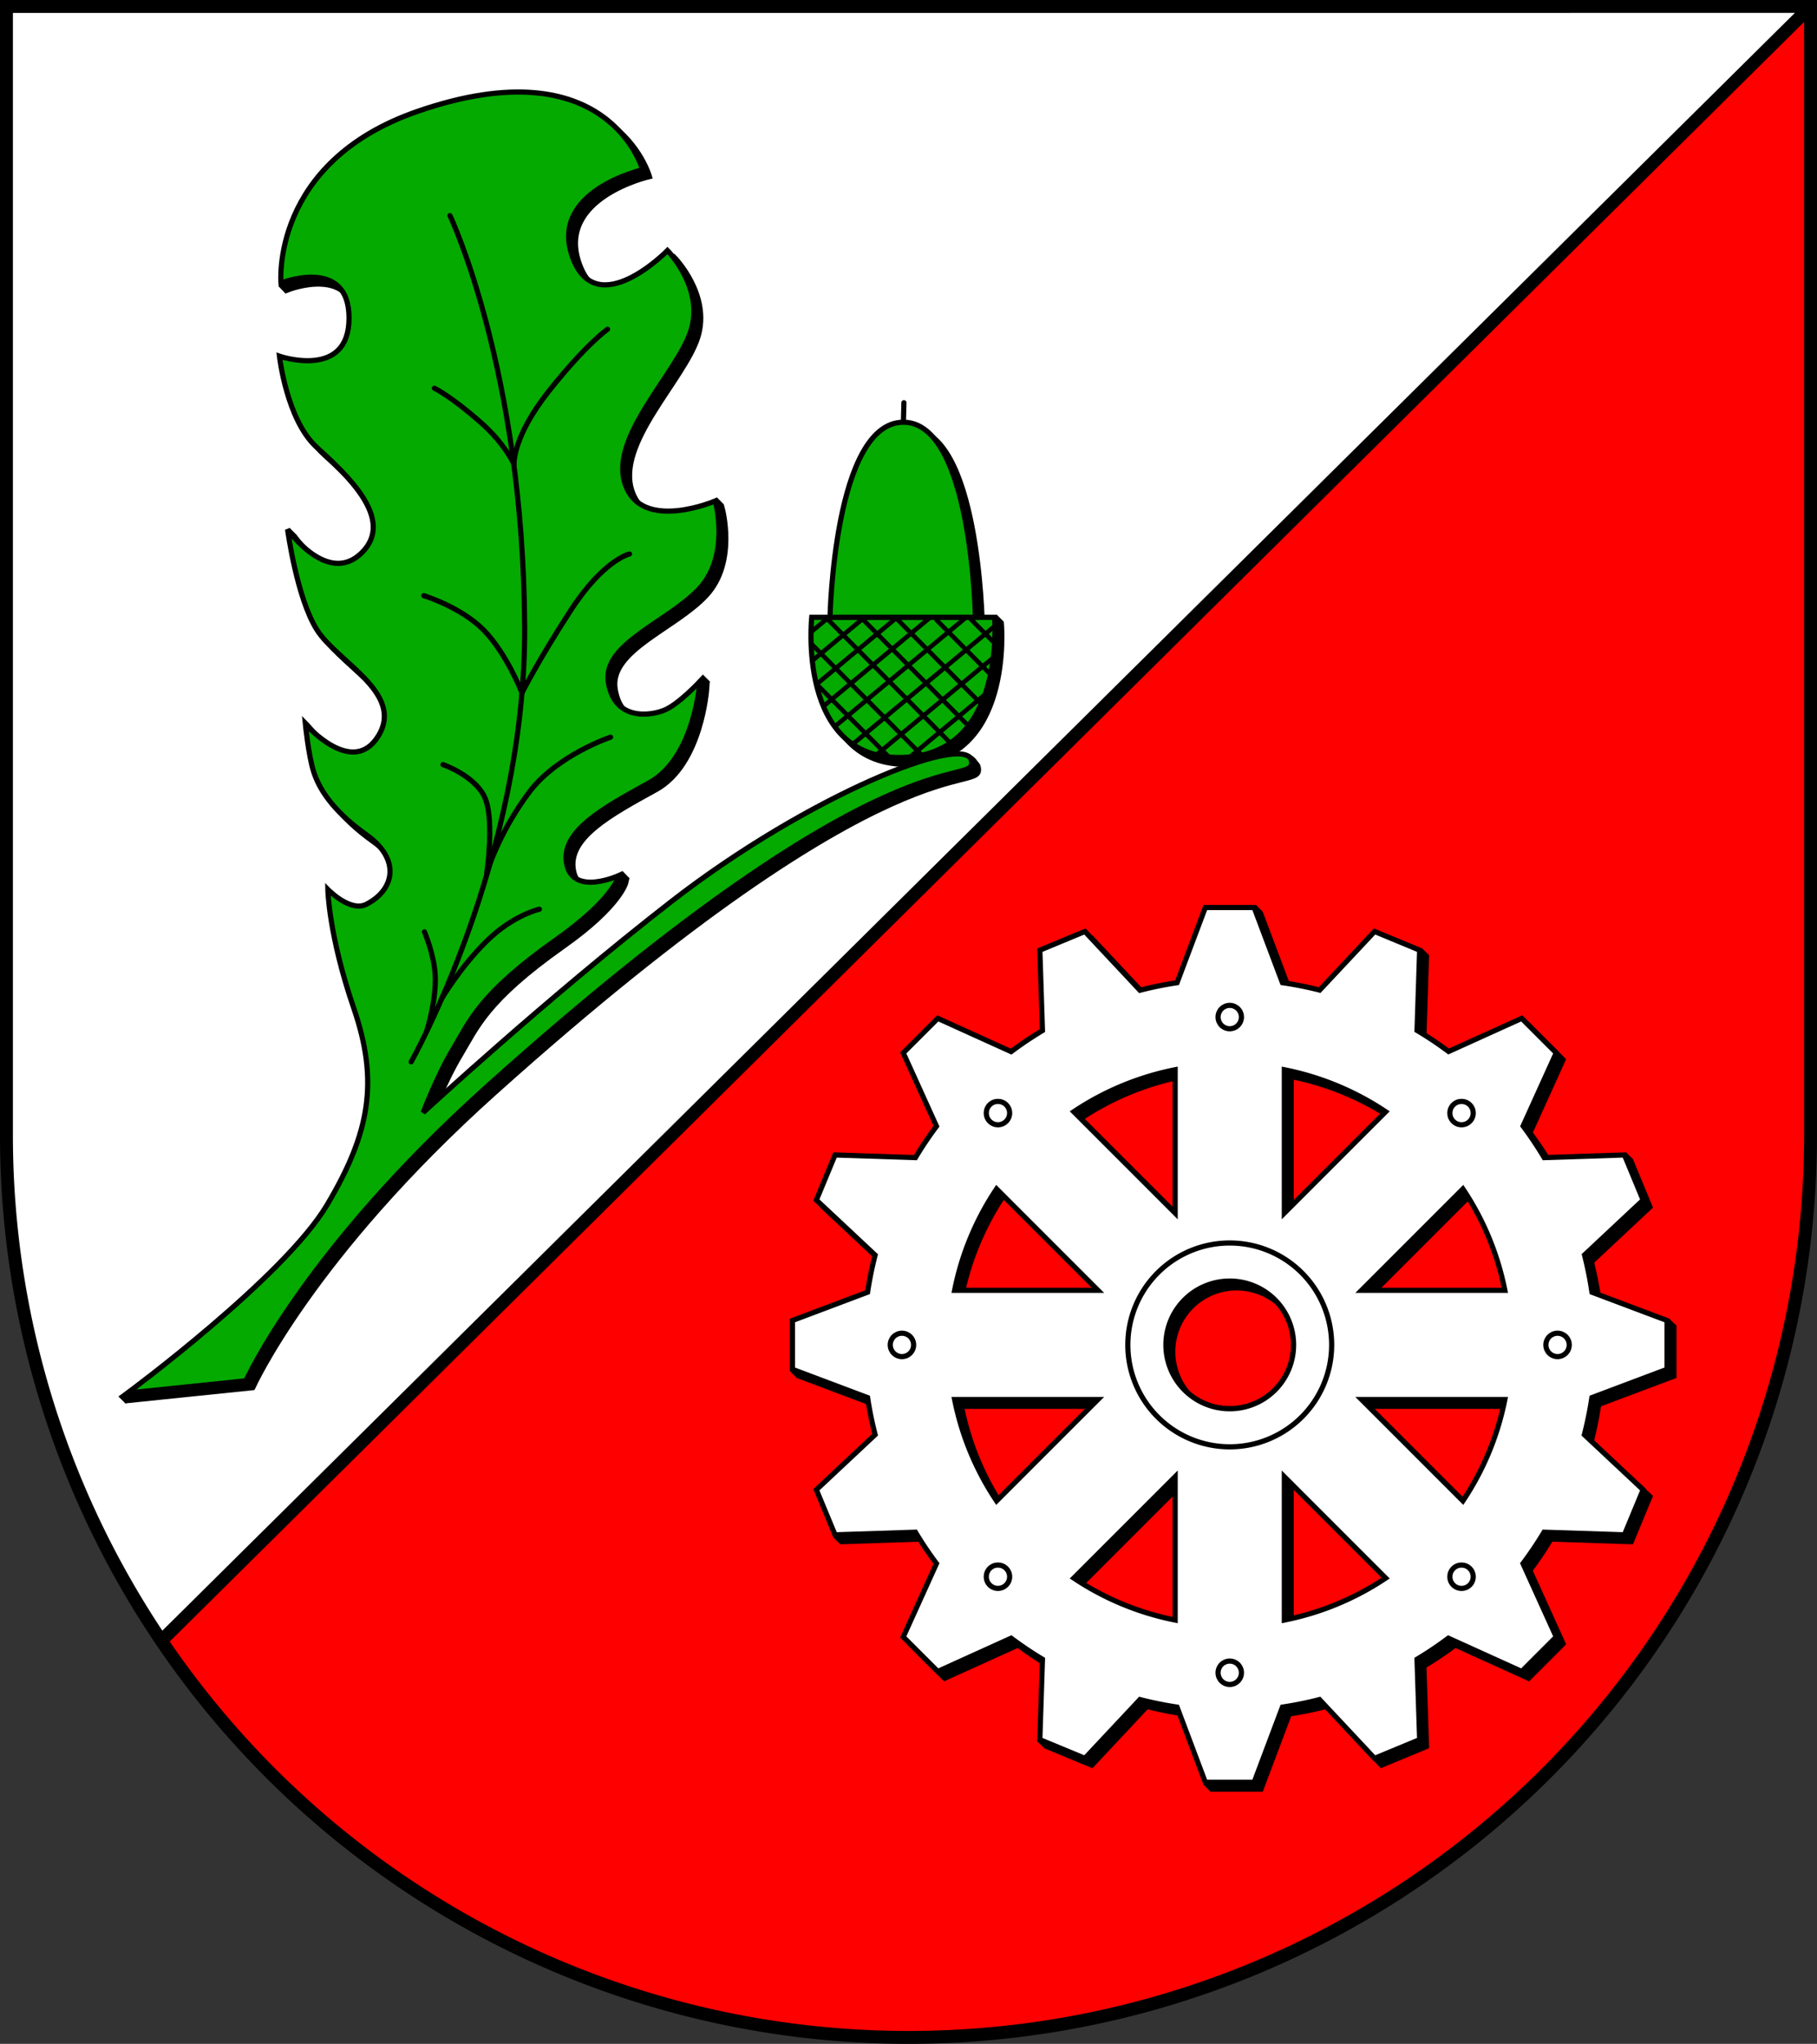 <?xml version="1.0" encoding="UTF-8" standalone="no"?>
<!-- Created with Inkscape (http://www.inkscape.org/) -->

<svg
   width="140.69mm"
   height="158.238mm"
   viewBox="0 0 140.69 158.238"
   version="1.1"
   id="svg1600"
   inkscape:version="1.2.2 (732a01da63, 2022-12-09)"
   sodipodi:docname="Wappen Lohe-Rickelshof2.svg"
   xmlns:inkscape="http://www.inkscape.org/namespaces/inkscape"
   xmlns:sodipodi="http://sodipodi.sourceforge.net/DTD/sodipodi-0.dtd"
   xmlns="http://www.w3.org/2000/svg"
   xmlns:svg="http://www.w3.org/2000/svg">
  <rect x="0" y="0" width="140.69" height="158.238" fill="#333333" stroke="none"/>
  <sodipodi:namedview
     id="namedview1602"
     pagecolor="#ffffff"
     bordercolor="#666666"
     borderopacity="1.0"
     inkscape:showpageshadow="2"
     inkscape:pageopacity="0.0"
     inkscape:pagecheckerboard="0"
     inkscape:deskcolor="#d1d1d1"
     inkscape:document-units="mm"
     showgrid="false"
     inkscape:zoom="0.6328747"
     inkscape:cx="418.72428"
     inkscape:cy="432.15506"
     inkscape:current-layer="layer1" />
  <defs
     id="defs1597" />
  <g
     inkscape:label="Ebene 1"
     inkscape:groupmode="layer"
     id="layer1"
     transform="translate(-531.206,-74.415)">
    <path
       id="path948"
       style="fill:#ffffff;stroke:none;stroke-width:1;stroke-linecap:round;stroke-dasharray:none"
       d="m 531.706,74.915 v 87.393 a 69.845,69.845 0 0 0 69.845,69.845 69.845,69.845 0 0 0 69.845,-69.845 69.845,69.845 0 0 0 0,-5.2e-4 v -87.393 z" />
    <path
       id="path1180"
       style="fill:#ff0000;stroke:none;stroke-width:1;stroke-linecap:round;stroke-dasharray:none"
       d="M 671.396,74.915 543.737,201.404 a 69.845,69.845 0 0 0 57.814,30.749 69.845,69.845 0 0 0 69.845,-69.845 69.845,69.845 0 0 0 0,-5.2e-4 z" />
    <path
       id="path1185"
       style="fill:none;stroke:#000000;stroke-width:1;stroke-linecap:round;stroke-dasharray:none"
       d="m 531.706,74.915 v 87.393 a 69.845,69.845 0 0 0 69.845,69.845 69.845,69.845 0 0 0 69.845,-69.845 69.845,69.845 0 0 0 0,-5.2e-4 v -87.393 z" />
    <path
       style="fill:none;stroke:#000000;stroke-width:1;stroke-linecap:round;stroke-dasharray:none"
       d="M 671.396,74.915 543.737,201.404"
       id="path1241" />
    <g
       id="g1636">
      <path
         id="path1607"
         style="fill:#000000;stroke:#000000;stroke-width:0.4;stroke-linecap:round;stroke-dasharray:none"
         d="m 625.065,145.205 -2.191,5.822 a 28.341,28.341 0 0 0 -2.871,0.582 l -4.262,-4.55 -1.746,0.723 -1.746,0.723 0.204,6.225 a 28.341,28.341 0 0 0 -2.426,1.63 l -5.681,-2.573 -1.336,1.336 -1.336,1.336 2.574,5.681 a 28.341,28.341 0 0 0 -1.63,2.427 l -6.225,-0.204 -0.723,1.746 -0.723,1.746 4.55,4.262 a 28.341,28.341 0 0 0 -0.583,2.871 l -5.821,2.191 v 1.89 1.889 l 5.822,2.191 a 28.341,28.341 0 0 0 0.582,2.87 l -4.55,4.262 0.723,1.746 0.723,1.746 6.225,-0.204 a 28.341,28.341 0 0 0 1.63,2.427 l -2.573,5.681 1.336,1.336 1.336,1.336 5.681,-2.574 a 28.341,28.341 0 0 0 2.427,1.63 l -0.204,6.225 1.746,0.723 1.746,0.723 4.262,-4.55 a 28.341,28.341 0 0 0 2.87,0.582 l 2.191,5.822 h 1.89 1.889 l 2.191,-5.821 a 28.341,28.341 0 0 0 2.871,-0.583 l 4.262,4.55 1.746,-0.723 1.745,-0.723 -0.204,-6.224 a 28.341,28.341 0 0 0 2.427,-1.63 l 5.68,2.573 1.336,-1.336 1.336,-1.336 -2.574,-5.681 a 28.341,28.341 0 0 0 1.63,-2.427 l 6.224,0.204 0.723,-1.746 0.723,-1.746 -4.55,-4.261 a 28.341,28.341 0 0 0 0.583,-2.871 l 5.822,-2.191 v -1.89 -1.889 l -5.818,-2.19 a 28.341,28.341 0 0 0 -0.574,-2.883 l 4.537,-4.25 -0.723,-1.746 -0.723,-1.746 -6.213,0.204 a 28.341,28.341 0 0 0 -1.634,-2.446 l 2.565,-5.661 -1.336,-1.336 -1.336,-1.336 -5.661,2.565 a 28.341,28.341 0 0 0 -2.446,-1.634 l 0.203,-6.213 -1.746,-0.723 -1.745,-0.723 -4.25,4.537 a 28.341,28.341 0 0 0 -2.884,-0.574 l -2.19,-5.818 h -1.89 z m -2.337,12.559 v 11.099 l -7.848,-7.848 a 21.734,21.734 0 0 1 7.848,-3.25 z m 8.454,0 a 21.734,21.734 0 0 1 7.848,3.251 l -7.848,7.848 z m -22.28,9.228 7.849,7.848 h -11.1 a 21.734,21.734 0 0 1 3.251,-7.848 z m 36.105,5.1e-4 a 21.734,21.734 0 0 1 3.251,7.848 h -11.099 z m -18.052,7.131 a 4.943,4.943 0 0 1 4.943,4.943 4.943,4.943 0 0 1 -4.943,4.943 4.943,4.943 0 0 1 -4.943,-4.943 4.943,4.943 0 0 1 4.943,-4.943 z m -21.304,9.17 h 11.099 l -7.848,7.848 a 21.734,21.734 0 0 1 -3.251,-7.848 z m 31.508,0 h 11.099 a 21.734,21.734 0 0 1 -3.251,7.849 z m -14.432,5.978 v 11.099 a 21.734,21.734 0 0 1 -7.848,-3.251 z m 8.454,5.2e-4 7.848,7.848 a 21.734,21.734 0 0 1 -7.848,3.251 z" />
      <circle
         style="fill:#000000;stroke:#000000;stroke-width:0.4;stroke-linecap:round;stroke-dasharray:none"
         id="circle2177"
         cx="626.954"
         cy="153.686"
         r="0.905" />
      <circle
         style="fill:#000000;stroke:#000000;stroke-width:0.4;stroke-linecap:round;stroke-dasharray:none"
         id="circle2179"
         cx="569.944"
         cy="-342.085"
         r="0.905"
         inkscape:transform-center-x="-17.947798"
         inkscape:transform-center-y="-17.947614"
         transform="rotate(45)" />
      <circle
         style="fill:#000000;stroke:#000000;stroke-width:0.4;stroke-linecap:round;stroke-dasharray:none"
         id="circle2181"
         cx="179.068"
         cy="-652.336"
         r="0.905"
         inkscape:transform-center-x="-25.381903"
         inkscape:transform-center-y="0.0001284048"
         transform="rotate(90)" />
      <circle
         style="fill:#000000;stroke:#000000;stroke-width:0.4;stroke-linecap:round;stroke-dasharray:none"
         id="circle2183"
         cx="-316.703"
         cy="-595.326"
         r="0.905"
         inkscape:transform-center-x="-17.947625"
         inkscape:transform-center-y="17.947809"
         transform="rotate(135)" />
      <circle
         style="fill:#000000;stroke:#000000;stroke-width:0.4;stroke-linecap:round;stroke-dasharray:none"
         id="circle2185"
         cx="-626.954"
         cy="-204.45"
         r="0.905"
         inkscape:transform-center-x="0.00011604616"
         inkscape:transform-center-y="25.381903"
         transform="scale(-1)" />
      <circle
         style="fill:#000000;stroke:#000000;stroke-width:0.4;stroke-linecap:round;stroke-dasharray:none"
         id="circle2187"
         cx="-569.944"
         cy="291.322"
         r="0.905"
         inkscape:transform-center-x="17.947798"
         inkscape:transform-center-y="17.947636"
         transform="rotate(-135)" />
      <circle
         style="fill:#000000;stroke:#000000;stroke-width:0.4;stroke-linecap:round;stroke-dasharray:none"
         id="circle2189"
         cx="-179.068"
         cy="601.572"
         r="0.905"
         inkscape:transform-center-x="25.381891"
         inkscape:transform-center-y="-0.00011603982"
         transform="rotate(-90)" />
      <circle
         style="fill:#000000;stroke:#000000;stroke-width:0.4;stroke-linecap:round;stroke-dasharray:none"
         id="circle2191"
         cx="316.704"
         cy="544.562"
         r="0.905"
         inkscape:transform-center-x="17.947625"
         inkscape:transform-center-y="-17.947787"
         transform="rotate(-45)" />
      <path
         id="path1986"
         style="fill:#ffffff;stroke:#000000;stroke-width:0.4;stroke-linecap:round;stroke-dasharray:none"
         d="M 624.535 144.676 L 622.344 150.498 A 28.341 28.341 0 0 0 619.474 151.081 L 615.212 146.531 L 613.466 147.254 L 611.721 147.977 L 611.924 154.202 A 28.341 28.341 0 0 0 609.498 155.832 L 603.817 153.258 L 602.48 154.595 L 601.145 155.93 L 603.719 161.611 A 28.341 28.341 0 0 0 602.088 164.038 L 595.863 163.834 L 595.14 165.58 L 594.417 167.326 L 598.967 171.587 A 28.341 28.341 0 0 0 598.384 174.458 L 592.563 176.649 L 592.563 178.539 L 592.563 180.428 L 598.385 182.619 A 28.341 28.341 0 0 0 598.967 185.489 L 594.417 189.751 L 595.14 191.497 L 595.863 193.243 L 602.088 193.039 A 28.341 28.341 0 0 0 603.718 195.465 L 601.145 201.147 L 602.48 202.483 L 603.817 203.819 L 609.498 201.245 A 28.341 28.341 0 0 0 611.924 202.875 L 611.721 209.1 L 613.466 209.823 L 615.212 210.546 L 619.474 205.997 A 28.341 28.341 0 0 0 622.344 206.579 L 624.535 212.401 L 626.425 212.401 L 628.314 212.401 L 630.505 206.579 A 28.341 28.341 0 0 0 633.376 205.997 L 637.638 210.547 L 639.384 209.823 L 641.129 209.1 L 640.925 202.876 A 28.341 28.341 0 0 0 643.352 201.245 L 649.033 203.819 L 650.369 202.483 L 651.705 201.147 L 649.131 195.466 A 28.341 28.341 0 0 0 650.762 193.039 L 656.986 193.243 L 657.71 191.497 L 658.433 189.752 L 653.883 185.49 A 28.341 28.341 0 0 0 654.465 182.619 L 660.287 180.428 L 660.287 178.538 L 660.287 176.649 L 654.469 174.459 A 28.341 28.341 0 0 0 653.895 171.576 L 658.433 167.326 L 657.71 165.58 L 656.987 163.834 L 650.774 164.038 A 28.341 28.341 0 0 0 649.14 161.592 L 651.705 155.93 L 650.369 154.594 L 649.033 153.258 L 643.372 155.823 A 28.341 28.341 0 0 0 640.926 154.189 L 641.129 147.977 L 639.383 147.254 L 637.638 146.531 L 633.388 151.068 A 28.341 28.341 0 0 0 630.505 150.495 L 628.315 144.676 L 626.425 144.676 L 624.535 144.676 z M 622.198 157.235 L 622.198 168.334 L 614.35 160.486 A 21.734 21.734 0 0 1 622.198 157.235 z M 630.652 157.235 A 21.734 21.734 0 0 1 638.499 160.486 L 630.652 168.334 L 630.652 157.235 z M 608.372 166.464 L 616.221 174.312 L 605.121 174.312 A 21.734 21.734 0 0 1 608.372 166.464 z M 644.477 166.464 A 21.734 21.734 0 0 1 647.728 174.312 L 636.63 174.312 L 644.477 166.464 z M 626.425 173.595 A 4.943 4.943 0 0 1 631.368 178.539 A 4.943 4.943 0 0 1 626.425 183.482 A 4.943 4.943 0 0 1 621.482 178.539 A 4.943 4.943 0 0 1 626.425 173.595 z M 605.121 182.765 L 616.22 182.765 L 608.372 190.614 A 21.734 21.734 0 0 1 605.121 182.765 z M 636.629 182.765 L 647.728 182.765 A 21.734 21.734 0 0 1 644.477 190.614 L 636.629 182.765 z M 622.198 188.743 L 622.198 199.842 A 21.734 21.734 0 0 1 614.35 196.591 L 622.198 188.743 z M 630.652 188.744 L 638.5 196.591 A 21.734 21.734 0 0 1 630.652 199.842 L 630.652 188.744 z " />
      <path
         id="circle1711"
         style="fill:#ffffff;stroke:#000000;stroke-width:0.4;stroke-linecap:round;stroke-dasharray:none"
         d="M 626.425 170.648 A 7.891 7.891 0 0 0 618.534 178.539 A 7.891 7.891 0 0 0 626.425 186.429 A 7.891 7.891 0 0 0 634.316 178.539 A 7.891 7.891 0 0 0 626.425 170.648 z M 626.425 173.595 A 4.943 4.943 0 0 1 631.368 178.539 A 4.943 4.943 0 0 1 626.425 183.482 A 4.943 4.943 0 0 1 621.482 178.539 A 4.943 4.943 0 0 1 626.425 173.595 z " />
      <circle
         style="fill:#ffffff;stroke:#000000;stroke-width:0.4;stroke-linecap:round;stroke-dasharray:none"
         id="path2122"
         cx="626.425"
         cy="153.157"
         r="0.905" />
      <circle
         style="fill:#ffffff;stroke:#000000;stroke-width:0.4;stroke-linecap:round;stroke-dasharray:none"
         id="circle2124"
         cx="569.195"
         cy="-342.085"
         r="0.905"
         inkscape:transform-center-x="-17.947798"
         inkscape:transform-center-y="-17.947614"
         transform="rotate(45)" />
      <circle
         style="fill:#ffffff;stroke:#000000;stroke-width:0.4;stroke-linecap:round;stroke-dasharray:none"
         id="circle2126"
         cx="178.539"
         cy="-651.807"
         r="0.905"
         inkscape:transform-center-x="-25.381903"
         inkscape:transform-center-y="0.0001284048"
         transform="rotate(90)" />
      <circle
         style="fill:#ffffff;stroke:#000000;stroke-width:0.4;stroke-linecap:round;stroke-dasharray:none"
         id="circle2128"
         cx="-316.703"
         cy="-594.577"
         r="0.905"
         inkscape:transform-center-x="-17.947625"
         inkscape:transform-center-y="17.947809"
         transform="rotate(135)" />
      <circle
         style="fill:#ffffff;stroke:#000000;stroke-width:0.4;stroke-linecap:round;stroke-dasharray:none"
         id="circle2130"
         cx="-626.425"
         cy="-203.921"
         r="0.905"
         inkscape:transform-center-x="0.00011604616"
         inkscape:transform-center-y="25.381903"
         transform="scale(-1)" />
      <circle
         style="fill:#ffffff;stroke:#000000;stroke-width:0.4;stroke-linecap:round;stroke-dasharray:none"
         id="circle2132"
         cx="-569.195"
         cy="291.322"
         r="0.905"
         inkscape:transform-center-x="17.947798"
         inkscape:transform-center-y="17.947636"
         transform="rotate(-135)" />
      <circle
         style="fill:#ffffff;stroke:#000000;stroke-width:0.4;stroke-linecap:round;stroke-dasharray:none"
         id="circle2134"
         cx="-178.539"
         cy="601.043"
         r="0.905"
         inkscape:transform-center-x="25.381891"
         inkscape:transform-center-y="-0.00011603982"
         transform="rotate(-90)" />
      <circle
         style="fill:#ffffff;stroke:#000000;stroke-width:0.4;stroke-linecap:round;stroke-dasharray:none"
         id="circle2136"
         cx="316.704"
         cy="543.813"
         r="0.905"
         inkscape:transform-center-x="17.947625"
         inkscape:transform-center-y="-17.947787"
         transform="rotate(-45)" />
      <path
         style="fill:#000000;stroke:none;stroke-width:0.4;stroke-linecap:round;stroke-dasharray:none"
         d="m 592.367,180.559 0.528,0.542 0.334,-0.445 z"
         id="path2275" />
      <path
         style="fill:#000000;stroke:none;stroke-width:0.4;stroke-linecap:round;stroke-dasharray:none"
         d="m 595.732,193.452 0.535,0.525 v -0.681 l -0.389,-0.01 z"
         id="path2277" />
      <path
         style="fill:#000000;stroke:none;stroke-width:0.4;stroke-linecap:round;stroke-dasharray:none"
         d="m 611.514,209.237 0.549,0.514 0.229,-0.382 -0.549,-0.216 z"
         id="path2279" />
      <path
         style="fill:#000000;stroke:none;stroke-width:0.4;stroke-linecap:round;stroke-dasharray:none"
         d="m 624.402,212.599 0.531,0.531 0.103,-0.669 -0.492,-0.044 z"
         id="path2281" />
      <path
         style="fill:#000000;stroke:none;stroke-width:0.4;stroke-linecap:round;stroke-dasharray:none"
         d="m 660.471,176.52 c 0.014,0.028 0.556,0.528 0.556,0.528 l -0.507,0.097 -0.292,-0.403 z"
         id="path2283" />
      <path
         style="fill:#000000;stroke:none;stroke-width:0.4;stroke-linecap:round;stroke-dasharray:none"
         d="m 657.117,163.634 0.533,0.528 -0.297,0.113 -0.413,-0.44 z"
         id="path2285" />
      <path
         style="fill:#000000;stroke:none;stroke-width:0.4;stroke-linecap:round;stroke-dasharray:none"
         d="m 641.332,147.847 0.531,0.526 -0.447,0.167 -0.275,-0.477 z"
         id="path2287" />
      <path
         style="fill:#000000;stroke:none;stroke-width:0.4;stroke-linecap:round;stroke-dasharray:none"
         d="m 628.457,144.479 0.528,0.528 -0.315,0.162 -0.364,-0.521 z"
         id="path2289" />
    </g>
    <g
       id="g8434"
       transform="translate(208.571,95.936)">
      <g
         id="g8343">
        <g
           id="g8279"
           transform="translate(105.612,-123.431)"
           style="fill:#000000">
          <g
             id="g8239"
             style="fill:#000000">
            <path
               style="fill:#000000;fill-opacity:1;stroke:#000000;stroke-width:0.4;stroke-linecap:round;stroke-dasharray:none"
               d="m 236.596,209.343 -9.177,0.946 c 0,0 12.125,-8.954 15.462,-14.572 3.337,-5.617 4.004,-9.566 2.058,-15.239 -1.947,-5.673 -2.002,-9.177 -2.002,-9.177 0,0 1.73,1.785 2.978,1.149 2.163,-1.101 2.714,-3.461 0,-5.388 -2.714,-1.927 -3.697,-3.657 -4.09,-4.916 -0.393,-1.258 -0.629,-3.657 -0.629,-3.657 0,0 3.657,4.208 5.663,0.905 2.006,-3.303 -3.186,-5.702 -4.759,-8.18 -1.573,-2.478 -2.281,-7.787 -2.281,-7.787 0,0 3.107,4.405 5.742,1.809 2.635,-2.596 -1.18,-6.056 -3.5,-8.18 -2.32,-2.124 -2.871,-7.04 -2.871,-7.04 0,0 5.388,1.848 5.388,-2.95 0,-4.798 -5.27,-2.714 -5.27,-2.714 0,0 -0.834,-9.347 10.579,-13.293 14.787,-5.113 17.422,4.523 17.422,4.523 0,0 -7.276,1.652 -5.427,6.764 1.848,5.113 7.354,-0.511 7.354,-0.511 0,0 2.871,2.91 1.809,6.214 -1.062,3.303 -6.371,8.219 -5.073,11.916 1.298,3.697 6.961,1.258 6.961,1.258 0,0 1.178,4.187 -1.214,6.773 -2.392,2.586 -7.564,4.283 -7.063,7.286 0.501,3.003 3.309,2.586 4.394,2.113 1.085,-0.473 2.697,-2.197 2.697,-2.197 0,0 -0.389,5.895 -3.921,7.842 -3.532,1.947 -6.897,3.754 -6.396,6.285 0.501,2.531 4.06,0.89 4.06,0.89 0,0 -0.393,1.817 -4.827,4.947 -6.017,4.247 -6.725,6.332 -7.983,8.416 -1.258,2.084 -2.36,4.995 -2.36,4.995 0,0 9.6,-8.866 19.203,-16.328 10.608,-8.243 22.859,-13.126 23.248,-10.901 0.389,2.225 -6.069,-2.993 -37.448,25.16 -14.229,12.766 -18.726,22.837 -18.726,22.837 z"
               id="path8219"
               sodipodi:nodetypes="ccsscssscsscsscscscscsscssscsscsscsssc" />
            <path
               style="fill:#000000;stroke:#000000;stroke-width:0.4;stroke-linecap:round;stroke-dasharray:none"
               d="m 249.388,184.649 c 0,0 8.888,-15.737 8.788,-33.704 -0.111,-19.911 -5.784,-31.813 -5.784,-31.813"
               id="path8221"
               sodipodi:nodetypes="csc" />
            <path
               style="fill:#000000;stroke:#000000;stroke-width:0.4;stroke-linecap:round;stroke-dasharray:none"
               d="m 257.358,138.383 c 0,0 -0.157,-2.075 2.714,-5.693 2.871,-3.618 4.523,-4.759 4.523,-4.759"
               id="path8223"
               sodipodi:nodetypes="csc" />
            <path
               style="fill:#000000;stroke:#000000;stroke-width:0.4;stroke-linecap:round;stroke-dasharray:none"
               d="m 251.184,132.494 c 0,0 1.258,0.59 3.618,2.674 1.773,1.566 2.478,3.068 2.478,3.068"
               id="path8225"
               sodipodi:nodetypes="csc" />
            <path
               style="fill:#000000;stroke:#000000;stroke-width:0.4;stroke-linecap:round;stroke-dasharray:none"
               d="m 266.295,145.328 c 0,0 -2.002,0.445 -4.533,4.338 -2.531,3.893 -3.782,6.396 -3.782,6.396"
               id="path8227" />
            <path
               style="fill:#000000;stroke:#000000;stroke-width:0.4;stroke-linecap:round;stroke-dasharray:none"
               d="m 250.361,148.554 c 0,0 2.92,0.89 4.672,2.697 1.752,1.808 2.892,4.727 2.892,4.727"
               id="path8229" />
            <path
               style="fill:#000000;stroke:#000000;stroke-width:0.4;stroke-linecap:round;stroke-dasharray:none"
               d="m 264.83,159.512 c 0,0 -4.129,1.376 -6.292,4.247 -2.163,2.871 -3.087,5.663 -3.087,5.663"
               id="path8231"
               sodipodi:nodetypes="csc" />
            <path
               style="fill:#000000;stroke:#000000;stroke-width:0.4;stroke-linecap:round;stroke-dasharray:none"
               d="m 251.852,161.635 c 0,0 2.635,0.905 3.304,2.714 0.669,1.809 0.079,5.742 0.079,5.742"
               id="path8233"
               sodipodi:nodetypes="csc" />
            <path
               style="fill:#000000;stroke:#000000;stroke-width:0.4;stroke-linecap:round;stroke-dasharray:none"
               d="m 259.315,172.831 c 0,0 -2.03,0.445 -4.088,2.475 -2.058,2.03 -3.476,4.449 -3.476,4.449"
               id="path8235" />
            <path
               style="fill:#000000;stroke:#000000;stroke-width:0.4;stroke-linecap:round;stroke-dasharray:none"
               d="m 250.417,174.583 c 0,0 0.754,1.754 0.834,3.365 0.097,1.961 -0.667,4.352 -0.667,4.352"
               id="path8237"
               sodipodi:nodetypes="csc" />
          </g>
          <g
             id="g8277"
             style="fill:#000000">
            <path
               style="fill:#000000;fill-opacity:1;stroke:#000000;stroke-width:0.4;stroke-linecap:round;stroke-dasharray:none"
               d="m 280.404,150.23 c 0,0 -1.18,11.012 6.961,10.854 8.141,-0.157 7.197,-10.854 7.197,-10.854 z"
               id="path8241" />
            <path
               style="fill:#000000;fill-opacity:1;stroke:#000000;stroke-width:0.4;stroke-linecap:round;stroke-dasharray:none"
               d="m 281.82,150.23 c 0,0 0.313,-15.037 5.65,-15.102 5.337,-0.065 5.608,15.102 5.608,15.102 z"
               id="path8243"
               sodipodi:nodetypes="czcc" />
            <path
               style="fill:#000000;fill-opacity:1;stroke:#000000;stroke-width:0.35;stroke-linecap:round;stroke-dasharray:none"
               d="m 280.542,153.514 3.854,-3.205"
               id="path8245" />
            <path
               style="fill:#000000;fill-opacity:1;stroke:#000000;stroke-width:0.35;stroke-linecap:round;stroke-dasharray:none"
               d="m 280.912,155.303 6.021,-5.007"
               id="path8247"
               sodipodi:nodetypes="cc" />
            <path
               style="fill:#000000;fill-opacity:1;stroke:#000000;stroke-width:0.35;stroke-linecap:round;stroke-dasharray:none"
               d="m 281.412,157.032 8.161,-6.787"
               id="path8249"
               sodipodi:nodetypes="cc" />
            <path
               style="fill:#000000;fill-opacity:1;stroke:#000000;stroke-width:0.35;stroke-linecap:round;stroke-dasharray:none"
               d="m 282.24,158.647 9.999,-8.315"
               id="path8251"
               sodipodi:nodetypes="cc" />
            <path
               style="fill:#000000;fill-opacity:1;stroke:#000000;stroke-width:0.35;stroke-linecap:round;stroke-dasharray:none"
               d="m 283.578,160.056 10.954,-9.11"
               id="path8253"
               sodipodi:nodetypes="cc" />
            <path
               style="fill:#000000;fill-opacity:1;stroke:#000000;stroke-width:0.35;stroke-linecap:round;stroke-dasharray:none"
               d="m 285.431,160.862 9.004,-7.488"
               id="path8255"
               sodipodi:nodetypes="cc" />
            <path
               style="fill:#000000;fill-opacity:1;stroke:#000000;stroke-width:0.35;stroke-linecap:round;stroke-dasharray:none"
               d="m 281.525,150.27 9.517,9.596"
               id="path8257" />
            <path
               style="fill:#000000;fill-opacity:1;stroke:#000000;stroke-width:0.35;stroke-linecap:round;stroke-dasharray:none"
               d="m 280.41,152.319 8.494,8.564"
               id="path8259"
               sodipodi:nodetypes="cc" />
            <path
               style="fill:#000000;fill-opacity:1;stroke:#000000;stroke-width:0.35;stroke-linecap:round;stroke-dasharray:none"
               d="m 280.895,155.52 5.405,5.449"
               id="path8261"
               sodipodi:nodetypes="cc" />
            <path
               style="fill:#000000;fill-opacity:1;stroke:#000000;stroke-width:0.35;stroke-linecap:round;stroke-dasharray:none"
               d="m 284.415,150.447 8.098,8.165"
               id="path8263"
               sodipodi:nodetypes="cc" />
            <path
               style="fill:#000000;fill-opacity:1;stroke:#000000;stroke-width:0.35;stroke-linecap:round;stroke-dasharray:none"
               d="m 286.991,150.348 6.454,6.507"
               id="path8265"
               sodipodi:nodetypes="cc" />
            <path
               style="fill:#000000;fill-opacity:1;stroke:#000000;stroke-width:0.35;stroke-linecap:round;stroke-dasharray:none"
               d="m 290.078,150.447 4.139,4.173"
               id="path8267"
               sodipodi:nodetypes="cc" />
            <path
               style="fill:#000000;fill-opacity:1;stroke:#000000;stroke-width:0.35;stroke-linecap:round;stroke-dasharray:none"
               d="m 292.713,150.368 1.856,1.872"
               id="path8269"
               sodipodi:nodetypes="cc" />
            <path
               style="fill:#000000;fill-opacity:1;stroke:#000000;stroke-width:0.35;stroke-linecap:round;stroke-dasharray:none"
               d="m 287.975,161.071 5.709,-4.748"
               id="path8273"
               sodipodi:nodetypes="cc" />
            <path
               style="fill:#000000;fill-opacity:1;stroke:#000000;stroke-width:0.35;stroke-linecap:round;stroke-dasharray:none"
               d="m 280.357,151.363 1.361,-1.132"
               id="path8275"
               sodipodi:nodetypes="cc" />
          </g>
        </g>
        <g
           id="g8217"
           transform="translate(105.083,-123.96)">
          <g
             id="g5192">
            <path
               style="fill:#04aa00;fill-opacity:1;stroke:#000000;stroke-width:0.4;stroke-linecap:round;stroke-dasharray:none"
               d="m 236.596,209.343 -9.177,0.946 c 0,0 12.125,-8.954 15.462,-14.572 3.337,-5.617 4.004,-9.566 2.058,-15.239 -1.947,-5.673 -2.002,-9.177 -2.002,-9.177 0,0 1.73,1.785 2.978,1.149 2.163,-1.101 2.714,-3.461 0,-5.388 -2.714,-1.927 -3.697,-3.657 -4.09,-4.916 -0.393,-1.258 -0.629,-3.657 -0.629,-3.657 0,0 3.657,4.208 5.663,0.905 2.006,-3.303 -3.186,-5.702 -4.759,-8.18 -1.573,-2.478 -2.281,-7.787 -2.281,-7.787 0,0 3.107,4.405 5.742,1.809 2.635,-2.596 -1.18,-6.056 -3.5,-8.18 -2.32,-2.124 -2.871,-7.04 -2.871,-7.04 0,0 5.388,1.848 5.388,-2.95 0,-4.798 -5.27,-2.714 -5.27,-2.714 0,0 -0.834,-9.347 10.579,-13.293 14.787,-5.113 17.422,4.523 17.422,4.523 0,0 -7.276,1.652 -5.427,6.764 1.848,5.113 7.354,-0.511 7.354,-0.511 0,0 2.871,2.91 1.809,6.214 -1.062,3.303 -6.371,8.219 -5.073,11.916 1.298,3.697 6.961,1.258 6.961,1.258 0,0 1.178,4.187 -1.214,6.773 -2.392,2.586 -7.564,4.283 -7.063,7.286 0.501,3.003 3.309,2.586 4.394,2.113 1.085,-0.473 2.697,-2.197 2.697,-2.197 0,0 -0.389,5.895 -3.921,7.842 -3.532,1.947 -6.897,3.754 -6.396,6.285 0.501,2.531 4.06,0.89 4.06,0.89 0,0 -0.393,1.817 -4.827,4.947 -6.017,4.247 -6.725,6.332 -7.983,8.416 -1.258,2.084 -2.36,4.995 -2.36,4.995 0,0 9.6,-8.866 19.203,-16.328 10.608,-8.243 22.859,-13.126 23.248,-10.901 0.389,2.225 -6.069,-2.993 -37.448,25.16 -14.229,12.766 -18.726,22.837 -18.726,22.837 z"
               id="path2326"
               sodipodi:nodetypes="ccsscssscsscsscscscscsscssscsscsscsssc" />
            <path
               style="fill:none;stroke:#000000;stroke-width:0.4;stroke-linecap:round;stroke-dasharray:none"
               d="m 249.388,184.649 c 0,0 8.888,-15.737 8.788,-33.704 -0.111,-19.911 -5.784,-31.813 -5.784,-31.813"
               id="path2513"
               sodipodi:nodetypes="csc" />
            <path
               style="fill:none;stroke:#000000;stroke-width:0.4;stroke-linecap:round;stroke-dasharray:none"
               d="m 257.358,138.383 c 0,0 -0.157,-2.075 2.714,-5.693 2.871,-3.618 4.523,-4.759 4.523,-4.759"
               id="path2515"
               sodipodi:nodetypes="csc" />
            <path
               style="fill:none;stroke:#000000;stroke-width:0.4;stroke-linecap:round;stroke-dasharray:none"
               d="m 251.184,132.494 c 0,0 1.258,0.59 3.618,2.674 1.773,1.566 2.478,3.068 2.478,3.068"
               id="path2517"
               sodipodi:nodetypes="csc" />
            <path
               style="fill:none;stroke:#000000;stroke-width:0.4;stroke-linecap:round;stroke-dasharray:none"
               d="m 266.295,145.328 c 0,0 -2.002,0.445 -4.533,4.338 -2.531,3.893 -3.782,6.396 -3.782,6.396"
               id="path2519" />
            <path
               style="fill:none;stroke:#000000;stroke-width:0.4;stroke-linecap:round;stroke-dasharray:none"
               d="m 250.361,148.554 c 0,0 2.92,0.89 4.672,2.697 1.752,1.808 2.892,4.727 2.892,4.727"
               id="path2521" />
            <path
               style="fill:none;stroke:#000000;stroke-width:0.4;stroke-linecap:round;stroke-dasharray:none"
               d="m 264.83,159.512 c 0,0 -4.129,1.376 -6.292,4.247 -2.163,2.871 -3.087,5.663 -3.087,5.663"
               id="path2523"
               sodipodi:nodetypes="csc" />
            <path
               style="fill:none;stroke:#000000;stroke-width:0.4;stroke-linecap:round;stroke-dasharray:none"
               d="m 251.852,161.635 c 0,0 2.635,0.905 3.304,2.714 0.669,1.809 0.079,5.742 0.079,5.742"
               id="path2525"
               sodipodi:nodetypes="csc" />
            <path
               style="fill:none;stroke:#000000;stroke-width:0.4;stroke-linecap:round;stroke-dasharray:none"
               d="m 259.315,172.831 c 0,0 -2.03,0.445 -4.088,2.475 -2.058,2.03 -3.476,4.449 -3.476,4.449"
               id="path2575" />
            <path
               style="fill:none;stroke:#000000;stroke-width:0.4;stroke-linecap:round;stroke-dasharray:none"
               d="m 250.417,174.583 c 0,0 0.754,1.754 0.834,3.365 0.097,1.961 -0.667,4.352 -0.667,4.352"
               id="path2577"
               sodipodi:nodetypes="csc" />
          </g>
          <g
             id="g8185">
            <path
               style="fill:#04aa00;fill-opacity:1;stroke:#000000;stroke-width:0.4;stroke-linecap:round;stroke-dasharray:none"
               d="m 280.404,150.23 c 0,0 -1.18,11.012 6.961,10.854 8.141,-0.157 7.197,-10.854 7.197,-10.854 z"
               id="path5250" />
            <path
               style="fill:#04aa00;fill-opacity:1;stroke:#000000;stroke-width:0.4;stroke-linecap:round;stroke-dasharray:none"
               d="m 281.82,150.23 c 0,0 0.313,-15.037 5.65,-15.102 5.337,-0.065 5.608,15.102 5.608,15.102 z"
               id="path5252"
               sodipodi:nodetypes="czcc" />
            <path
               style="fill:#00ff00;fill-opacity:1;stroke:#000000;stroke-width:0.35;stroke-linecap:round;stroke-dasharray:none"
               d="m 280.542,153.514 3.854,-3.205"
               id="path5308" />
            <path
               style="fill:#00ff00;fill-opacity:1;stroke:#000000;stroke-width:0.35;stroke-linecap:round;stroke-dasharray:none"
               d="m 280.912,155.303 6.021,-5.007"
               id="path5310"
               sodipodi:nodetypes="cc" />
            <path
               style="fill:#00ff00;fill-opacity:1;stroke:#000000;stroke-width:0.35;stroke-linecap:round;stroke-dasharray:none"
               d="m 281.412,157.032 8.161,-6.787"
               id="path5312"
               sodipodi:nodetypes="cc" />
            <path
               style="fill:#00ff00;fill-opacity:1;stroke:#000000;stroke-width:0.35;stroke-linecap:round;stroke-dasharray:none"
               d="m 282.24,158.647 9.999,-8.315"
               id="path5314"
               sodipodi:nodetypes="cc" />
            <path
               style="fill:#00ff00;fill-opacity:1;stroke:#000000;stroke-width:0.35;stroke-linecap:round;stroke-dasharray:none"
               d="m 283.578,160.056 10.954,-9.11"
               id="path5316"
               sodipodi:nodetypes="cc" />
            <path
               style="fill:#00ff00;fill-opacity:1;stroke:#000000;stroke-width:0.35;stroke-linecap:round;stroke-dasharray:none"
               d="m 285.431,160.862 9.004,-7.488"
               id="path5318"
               sodipodi:nodetypes="cc" />
            <path
               style="fill:#00ff00;fill-opacity:1;stroke:#000000;stroke-width:0.35;stroke-linecap:round;stroke-dasharray:none"
               d="m 281.525,150.27 9.517,9.596"
               id="path6838" />
            <path
               style="fill:#00ff00;fill-opacity:1;stroke:#000000;stroke-width:0.35;stroke-linecap:round;stroke-dasharray:none"
               d="m 280.41,152.319 8.494,8.564"
               id="path6840"
               sodipodi:nodetypes="cc" />
            <path
               style="fill:#00ff00;fill-opacity:1;stroke:#000000;stroke-width:0.35;stroke-linecap:round;stroke-dasharray:none"
               d="m 280.895,155.52 5.405,5.449"
               id="path6842"
               sodipodi:nodetypes="cc" />
            <path
               style="fill:#00ff00;fill-opacity:1;stroke:#000000;stroke-width:0.35;stroke-linecap:round;stroke-dasharray:none"
               d="m 284.415,150.447 8.098,8.165"
               id="path6844"
               sodipodi:nodetypes="cc" />
            <path
               style="fill:#00ff00;fill-opacity:1;stroke:#000000;stroke-width:0.35;stroke-linecap:round;stroke-dasharray:none"
               d="m 286.991,150.348 6.454,6.507"
               id="path6846"
               sodipodi:nodetypes="cc" />
            <path
               style="fill:#00ff00;fill-opacity:1;stroke:#000000;stroke-width:0.35;stroke-linecap:round;stroke-dasharray:none"
               d="m 290.078,150.447 4.139,4.173"
               id="path6848"
               sodipodi:nodetypes="cc" />
            <path
               style="fill:#00ff00;fill-opacity:1;stroke:#000000;stroke-width:0.35;stroke-linecap:round;stroke-dasharray:none"
               d="m 292.713,150.368 1.856,1.872"
               id="path6850"
               sodipodi:nodetypes="cc" />
            <path
               style="fill:#00ff00;fill-opacity:1;stroke:#000000;stroke-width:0.4;stroke-linecap:round;stroke-dasharray:none"
               d="m 287.542,133.615 -0.039,1.494"
               id="path6919" />
            <path
               style="fill:#00ff00;fill-opacity:1;stroke:#000000;stroke-width:0.35;stroke-linecap:round;stroke-dasharray:none"
               d="m 287.975,161.071 5.709,-4.748"
               id="path8163"
               sodipodi:nodetypes="cc" />
            <path
               style="fill:#00ff00;fill-opacity:1;stroke:#000000;stroke-width:0.35;stroke-linecap:round;stroke-dasharray:none"
               d="m 280.357,151.363 1.361,-1.132"
               id="path8165"
               sodipodi:nodetypes="cc" />
          </g>
        </g>
      </g>
      <path
         style="fill:#000000;fill-opacity:1;stroke:none;stroke-width:0.4;stroke-linecap:round;stroke-dasharray:none"
         d="m 331.806,86.596 0.542,0.542 1.189,-0.48 v -0.417 l -1.224,0.139 z"
         id="path8345" />
      <path
         style="fill:#000000;fill-opacity:1;stroke:none;stroke-width:0.4;stroke-linecap:round;stroke-dasharray:none"
         d="m 370.847,45.924 0.511,0.531 -0.659,0.669 -0.344,-0.364 z"
         id="path8347" />
      <path
         style="fill:#000000;fill-opacity:1;stroke:none;stroke-width:0.4;stroke-linecap:round;stroke-dasharray:none"
         d="m 377.064,30.708 0.535,0.535 -0.382,0.779 -0.396,-0.076 0.007,-0.667 z"
         id="path8349" />
      <path
         style="fill:#000000;fill-opacity:1;stroke:none;stroke-width:0.4;stroke-linecap:round;stroke-dasharray:none"
         d="m 378.147,16.989 0.531,0.536 -0.3,0.447 -0.438,-0.708 z"
         id="path8351" />
      <path
         style="fill:#000000;fill-opacity:1;stroke:none;stroke-width:0.4;stroke-linecap:round;stroke-dasharray:none"
         d="m 344.215,0.66 0.528,0.549 0.424,-0.66 -0.285,-0.285 z"
         id="path8353" />
      <path
         style="fill:#000000;fill-opacity:1;stroke:none;stroke-width:0.4;stroke-linecap:round;stroke-dasharray:none"
         d="m 397.608,36.812 c 0,0 0.355,0.167 0.563,0.403 0.209,0.236 0.403,0.605 0.403,0.605 l -0.556,-0.222 -0.355,-0.563 z"
         id="path8355" />
      <path
         style="fill:#000000;fill-opacity:1;stroke:none;stroke-width:0.4;stroke-linecap:round;stroke-dasharray:none"
         d="m 399.811,26.064 0.541,0.541 -0.452,0.226 -0.29,-0.497 z"
         id="path8357" />
      <path
         style="fill:#000000;fill-opacity:1;stroke:none;stroke-width:0.4;stroke-linecap:round;stroke-dasharray:none"
         d="m 346.016,33.927 0.539,0.539 0.028,0.25 -0.428,-0.417 z"
         id="path8359" />
      <path
         style="fill:#000000;fill-opacity:1;stroke:none;stroke-width:0.4;stroke-linecap:round;stroke-dasharray:none"
         d="m 345.063,19.358 0.539,0.528 c 0,0 -0.115,0.174 -0.129,0.174 -0.014,0 -0.584,-0.483 -0.584,-0.483 z"
         id="path8361" />
    </g>
  </g>
</svg>
